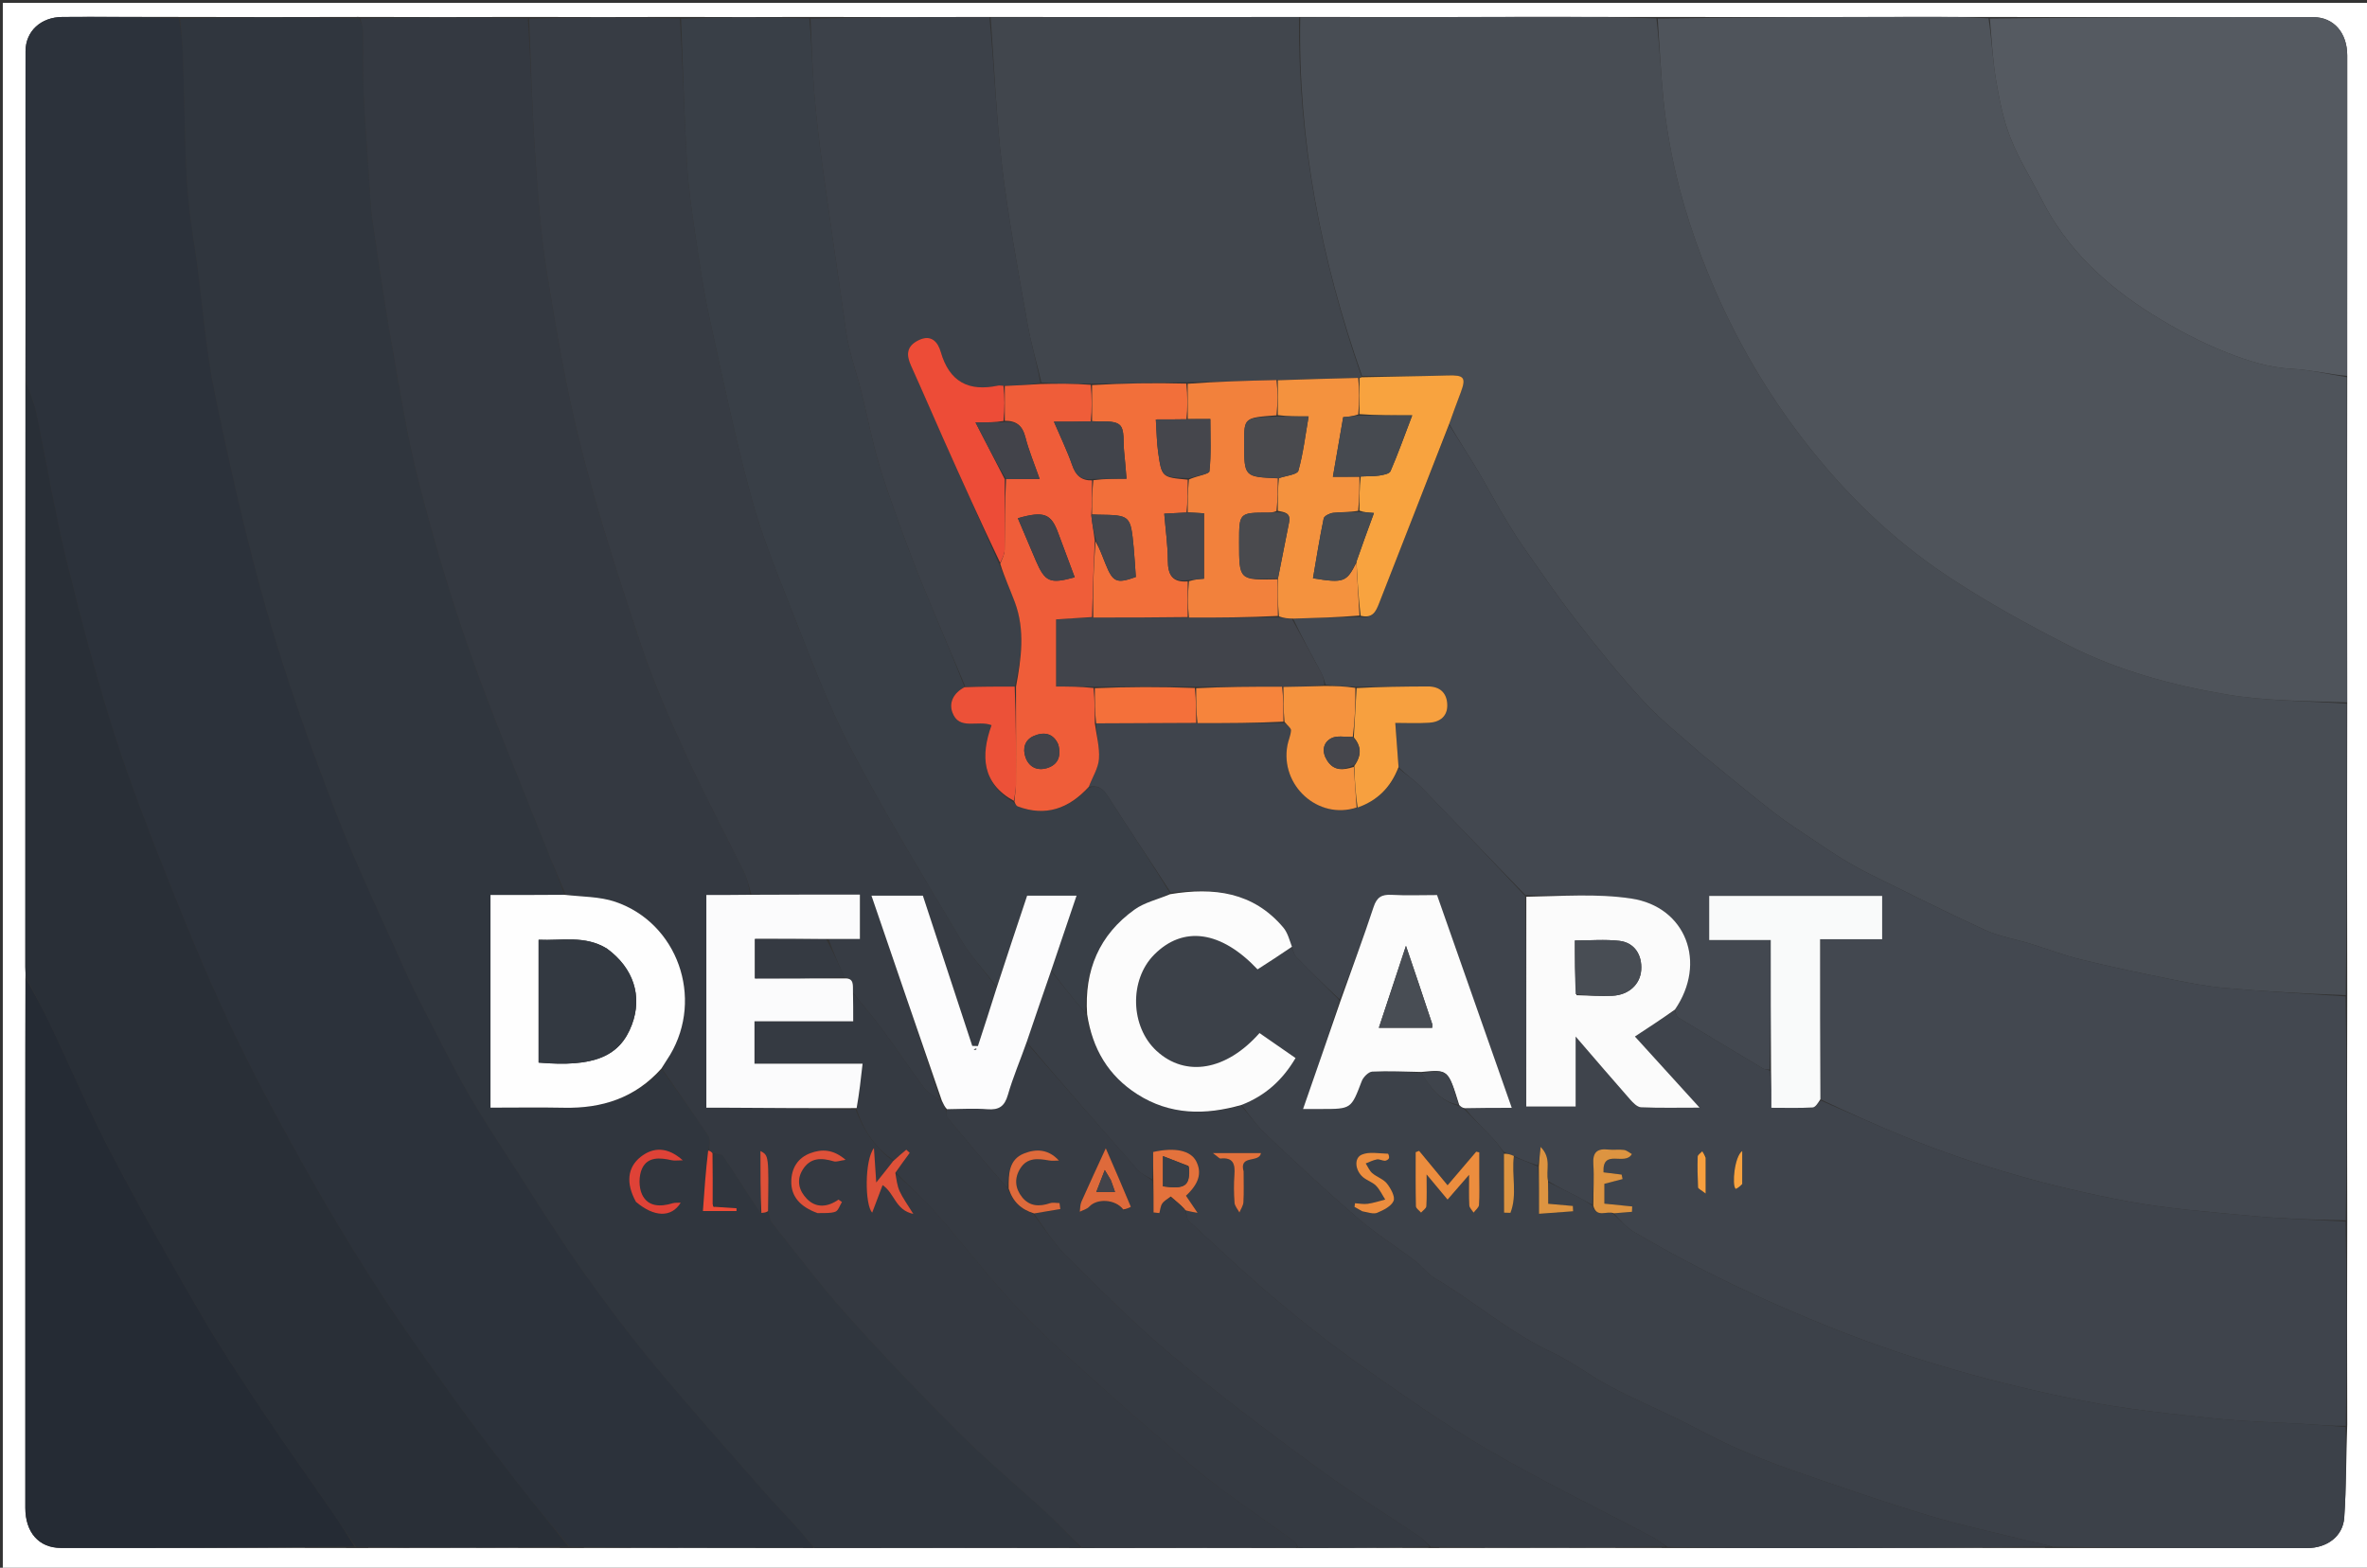 <svg version="1.1" id="Layer_1" xmlns="http://www.w3.org/2000/svg" xmlns:xlink="http://www.w3.org/1999/xlink" x="0px" y="0px"
	 width="100%" viewBox="0 0 841 557" enable-background="new 0 0 841 557" xml:space="preserve">
<rect x="0" y="0" width="841" height="557" fill="#333333" stroke="none"/>
<path fill="#FFFFFF" opacity="1" stroke="none" 
	d="
M842,173 
	C842,301.667 842,429.833 842,558 
	C561.667,558 281.333,558 1,558 
	C1,372.333 1,186.667 1,1 
	C281.333,1 561.667,1 842,1 
	C842,58.167 842,115.333 842,173 
M508.925,549.984 
	C536.616,549.933 564.307,549.883 592.924,549.984 
	C608.543,549.989 624.162,550.016 639.781,549.996 
	C669.52,549.956 699.258,549.889 729.924,549.984 
	C759.864,549.99 789.803,550.004 819.743,549.996 
	C826.796,549.994 832.464,545.825 832.92,539.154 
	C833.651,528.466 833.571,517.723 833.984,506.076 
	C833.934,482.052 833.883,458.028 833.984,433.077 
	C833.934,406.719 833.883,380.362 833.984,353.078 
	C833.934,318.721 833.883,284.365 833.986,249.081 
	C833.935,210.723 833.884,172.365 833.984,133.08 
	C833.986,95.287 834.005,57.495 833.977,19.702 
	C833.971,11.697 829.245,6.104 821.856,6.088 
	C783.568,6.006 745.28,6.121 706.065,6.031 
	C698.425,6.022 690.786,5.997 683.146,6.009 
	C651.761,6.055 620.377,6.113 588.065,6.03 
	C573.778,6.021 559.492,5.989 545.206,6.008 
	C517.468,6.046 489.73,6.112 461.065,6.029 
	C424.709,6.075 388.352,6.121 351.069,6.025 
	C330.045,6.072 309.021,6.12 287.07,6.022 
	C272.046,6.07 257.021,6.119 241.07,6.022 
	C223.379,6.07 205.688,6.118 187.07,6.022 
	C167.379,6.07 147.688,6.118 127.07,6.021 
	C106.045,6.07 85.021,6.118 63.069,6.021 
	C49.425,6.014 35.781,5.932 22.138,6.031 
	C14.588,6.085 9.085,11.032 9.073,18.211 
	C9.005,57.142 9.117,96.073 9.02,135.93 
	C9.012,205.128 9.004,274.325 9.004,343.523 
	C9.004,344.683 9.11,345.843 9.02,347.93 
	C9.014,363.747 9.004,379.564 9.002,395.381 
	C8.998,442.166 8.986,488.95 9.002,535.735 
	C9.005,544.339 13.738,549.928 21.617,549.943 
	C56.41,550.011 91.204,549.887 126.924,549.987 
	C151.948,549.936 176.973,549.884 202.924,549.986 
	C231.614,549.935 260.305,549.885 289.923,549.987 
	C321.28,549.936 352.638,549.885 384.923,549.986 
	C410.281,549.935 435.639,549.884 461.925,549.983 
	C477.283,549.933 492.641,549.883 508.925,549.984 
z"/>
<path fill="#484D54" opacity="1" stroke="none" 
	d="
M461.993,6.167 
	C489.73,6.112 517.468,6.046 545.206,6.008 
	C559.492,5.989 573.778,6.021 588.531,6.545 
	C589.656,16.468 590.082,25.898 591.024,35.277 
	C592.769,52.638 596.762,69.568 602.604,85.964 
	C611.564,111.113 624.023,134.428 640.329,155.682 
	C655.08,174.91 672.228,191.675 692.392,204.97 
	C706.032,213.965 720.443,221.918 735.022,229.33 
	C752.54,238.237 771.562,243.382 790.8,246.677 
	C804.92,249.096 819.473,248.989 833.833,250.008 
	C833.883,284.365 833.934,318.721 833.451,353.54 
	C818.819,353.034 804.705,352.243 790.63,351.018 
	C784.268,350.464 777.94,349.245 771.669,347.973 
	C760.876,345.785 750.092,343.513 739.398,340.894 
	C733.241,339.387 727.281,337.084 721.206,335.224 
	C715.933,333.609 710.346,332.72 705.383,330.449 
	C691.669,324.173 678.193,317.374 664.659,310.707 
	C661.307,309.056 658.036,307.217 654.836,305.284 
	C651.478,303.256 648.224,301.051 644.973,298.853 
	C640.05,295.523 634.993,292.357 630.306,288.718 
	C621.99,282.26 613.909,275.499 605.727,268.868 
	C605.599,268.764 605.428,268.711 605.306,268.602 
	C598.191,262.212 590.573,256.289 584.093,249.309 
	C575.572,240.13 567.709,230.303 560.006,220.409 
	C553.342,211.85 547.228,202.857 541.011,193.957 
	C538.288,190.06 535.826,185.971 533.405,181.875 
	C530.515,176.985 527.898,171.933 524.976,167.064 
	C521.717,161.632 518.249,156.325 514.907,150.59 
	C516.291,146.643 517.644,143.072 518.986,139.498 
	C521.013,134.099 520.216,133.211 514.415,133.387 
	C504.28,133.695 494.137,133.763 483.953,133.56 
	C469.312,92.106 461.168,49.91 461.993,6.167 
z"/>
<path fill="#2C323B" opacity="1" stroke="none" 
	d="
M288.996,549.834 
	C260.305,549.885 231.614,549.935 202.418,549.572 
	C195.975,541.839 189.903,534.625 184.132,527.178 
	C176.229,516.979 168.352,506.748 160.833,496.266 
	C151.47,483.215 142.133,470.121 133.432,456.628 
	C124.56,442.867 116.129,428.792 108.135,414.502 
	C99.241,398.605 90.556,382.549 82.709,366.119 
	C74.925,349.822 67.951,333.11 61.255,316.327 
	C53.955,298.028 46.674,279.664 40.685,260.913 
	C34.144,240.432 28.632,219.587 23.536,198.69 
	C19.349,181.52 16.511,164.024 12.883,146.713 
	C12.047,142.725 10.426,138.902 9.167,135.003 
	C9.117,96.073 9.005,57.142 9.073,18.211 
	C9.085,11.032 14.588,6.085 22.138,6.031 
	C35.781,5.932 49.425,6.014 63.536,6.512 
	C64.335,10.955 64.837,14.901 64.969,18.86 
	C65.388,31.474 65.591,44.094 66.039,56.707 
	C66.247,62.582 66.648,68.463 67.288,74.306 
	C67.989,80.699 69.112,87.045 69.971,93.423 
	C72.065,108.967 73.198,124.709 76.383,140.024 
	C81.757,165.86 87.518,191.687 94.8,217.034 
	C101.68,240.978 110.079,264.547 119.02,287.816 
	C126.647,307.666 135.959,326.87 144.603,346.325 
	C146.55,350.709 148.748,354.987 150.955,359.25 
	C155.953,368.905 160.742,378.684 166.152,388.104 
	C171.417,397.27 177.276,406.099 183.008,414.989 
	C190.778,427.042 198.349,439.243 206.611,450.953 
	C214.803,462.566 223.379,473.953 232.449,484.89 
	C245.13,500.18 258.393,514.988 271.477,529.941 
	C275.498,534.536 279.792,538.893 283.872,543.439 
	C285.693,545.469 287.294,547.696 288.996,549.834 
z"/>
<path fill="#30363E" opacity="1" stroke="none" 
	d="
M289.459,549.91 
	C287.294,547.696 285.693,545.469 283.872,543.439 
	C279.792,538.893 275.498,534.536 271.477,529.941 
	C258.393,514.988 245.13,500.18 232.449,484.89 
	C223.379,473.953 214.803,462.566 206.611,450.953 
	C198.349,439.243 190.778,427.042 183.008,414.989 
	C177.276,406.099 171.417,397.27 166.152,388.104 
	C160.742,378.684 155.953,368.905 150.955,359.25 
	C148.748,354.987 146.55,350.709 144.603,346.325 
	C135.959,326.87 126.647,307.666 119.02,287.816 
	C110.079,264.547 101.68,240.978 94.8,217.034 
	C87.518,191.687 81.757,165.86 76.383,140.024 
	C73.198,124.709 72.065,108.967 69.971,93.423 
	C69.112,87.045 67.989,80.699 67.288,74.306 
	C66.648,68.463 66.247,62.582 66.039,56.707 
	C65.591,44.094 65.388,31.474 64.969,18.86 
	C64.837,14.901 64.335,10.955 63.999,6.585 
	C85.021,6.118 106.045,6.07 127.596,6.494 
	C128.413,8.252 128.936,9.533 128.959,10.823 
	C129.092,18.336 128.896,25.859 129.215,33.362 
	C129.624,42.945 130.395,52.513 131.051,62.084 
	C131.424,67.529 131.581,73.011 132.354,78.401 
	C134.414,92.776 136.524,107.15 139.044,121.449 
	C141.964,138.019 144.543,154.714 148.722,170.981 
	C153.981,191.453 159.977,211.805 166.996,231.736 
	C175.163,254.928 184.756,277.62 193.786,300.506 
	C196.081,306.324 198.588,312.059 200.533,317.904 
	C191.479,317.976 182.887,317.976 174.271,317.976 
	C174.271,343.401 174.271,368.263 174.271,393.525 
	C183.164,393.525 191.791,393.384 200.412,393.557 
	C213.841,393.827 225.622,390.133 235.206,380.106 
	C240.937,388.004 246.453,395.695 251.674,403.582 
	C252.479,404.797 251.925,406.91 251.616,408.786 
	C250.736,416.076 250.24,423.188 249.748,430.246 
	C254.348,430.246 258.017,430.246 261.686,430.246 
	C261.684,429.919 261.683,429.592 261.681,429.266 
	C259.109,429.098 256.538,428.93 253.892,428.615 
	C253.689,428.282 253.522,428.143 253.237,427.585 
	C253.212,421.414 253.266,415.706 253.686,410.001 
	C255,410.201 256.426,410.071 256.823,410.649 
	C260.034,415.319 263.042,420.129 266.134,424.882 
	C267.456,426.913 268.83,428.909 270.52,430.922 
	C271.532,430.854 272.205,430.785 272.934,431.085 
	C273.449,432.517 273.701,433.747 274.4,434.618 
	C283.197,445.576 291.627,456.87 301.009,467.307 
	C313.981,481.74 327.411,495.791 341.165,509.482 
	C351.13,519.401 362.004,528.402 372.341,537.955 
	C376.41,541.715 380.122,545.863 383.996,549.834 
	C352.638,549.885 321.28,549.936 289.459,549.91 
M226.176,427.289 
	C232.418,432.491 238.584,432.661 241.858,427.289 
	C240.716,427.357 239.805,427.242 239.005,427.487 
	C234.666,428.814 230.227,428.79 228.145,424.408 
	C226.922,421.836 226.929,417.759 228.127,415.166 
	C230.103,410.892 234.521,411.263 238.63,412.206 
	C239.629,412.435 240.726,412.24 242.597,412.24 
	C237.351,407.52 232.196,407.359 227.572,411.059 
	C222.951,414.755 222.293,420.319 226.176,427.289 
z"/>
<path fill="#4F545B" opacity="1" stroke="none" 
	d="
M833.909,249.544 
	C819.473,248.989 804.92,249.096 790.8,246.677 
	C771.562,243.382 752.54,238.237 735.022,229.33 
	C720.443,221.918 706.032,213.965 692.392,204.97 
	C672.228,191.675 655.08,174.91 640.329,155.682 
	C624.023,134.428 611.564,111.113 602.604,85.964 
	C596.762,69.568 592.769,52.638 591.024,35.277 
	C590.082,25.898 589.656,16.468 588.995,6.613 
	C620.377,6.113 651.761,6.055 683.146,6.009 
	C690.786,5.997 698.425,6.022 706.531,6.523 
	C707.69,14.154 707.991,21.358 709.186,28.41 
	C710.367,35.374 711.754,42.458 714.324,48.988 
	C717.314,56.585 721.749,63.606 725.447,70.933 
	C734.297,88.466 748.154,101.303 764.458,111.526 
	C772.937,116.843 781.925,121.617 791.218,125.283 
	C798.531,128.169 806.202,130.622 814.382,131.036 
	C820.899,131.365 827.352,132.969 833.833,134.008 
	C833.884,172.365 833.935,210.723 833.909,249.544 
z"/>
<path fill="#343941" opacity="1" stroke="none" 
	d="
M384.46,549.91 
	C380.122,545.863 376.41,541.715 372.341,537.955 
	C362.004,528.402 351.13,519.401 341.165,509.482 
	C327.411,495.791 313.981,481.74 301.009,467.307 
	C291.627,456.87 283.197,445.576 274.4,434.618 
	C273.701,433.747 273.449,432.517 272.948,430.64 
	C273.153,410.481 273.153,410.481 270.181,408.937 
	C270.181,416.415 270.181,423.669 270.181,430.922 
	C268.83,428.909 267.456,426.913 266.134,424.882 
	C263.042,420.129 260.034,415.319 256.823,410.649 
	C256.426,410.071 255,410.201 253.52,409.722 
	C252.658,409.164 252.329,408.886 252,408.608 
	C251.925,406.91 252.479,404.797 251.674,403.582 
	C246.453,395.695 240.937,388.004 235.308,379.773 
	C236.104,377.78 237.178,376.302 238.106,374.738 
	C250.099,354.52 240.76,327.919 218.602,320.386 
	C213.082,318.509 206.883,318.629 200.997,317.831 
	C198.588,312.059 196.081,306.324 193.786,300.506 
	C184.756,277.62 175.163,254.928 166.996,231.736 
	C159.977,211.805 153.981,191.453 148.722,170.981 
	C144.543,154.714 141.964,138.019 139.044,121.449 
	C136.524,107.15 134.414,92.776 132.354,78.401 
	C131.581,73.011 131.424,67.529 131.051,62.084 
	C130.395,52.513 129.624,42.945 129.215,33.362 
	C128.896,25.859 129.092,18.336 128.959,10.823 
	C128.936,9.533 128.413,8.252 128.059,6.567 
	C147.688,6.118 167.379,6.07 187.534,6.552 
	C188.663,22.653 189.032,38.243 190.078,53.788 
	C191.039,68.072 191.995,82.425 194.269,96.535 
	C197.657,117.559 201.244,138.64 206.506,159.248 
	C212.511,182.762 220.009,205.928 227.708,228.961 
	C232.212,242.435 237.978,255.537 243.898,268.475 
	C250.298,282.463 257.593,296.04 264.361,309.863 
	C265.58,312.352 266.135,315.164 266.534,317.898 
	C261.089,317.97 256.106,317.97 250.968,317.97 
	C250.968,343.213 250.968,368.132 250.968,393.538 
	C252.985,393.538 254.775,393.528 256.566,393.54 
	C272.377,393.641 288.189,393.745 304.001,394.242 
	C306.914,401.72 310.966,407.926 317.365,412.493 
	C315.391,415.042 313.594,417.284 311.334,420.105 
	C311.038,415.694 310.811,412.302 310.515,407.882 
	C307.13,412.15 307.273,428.2 309.899,430.819 
	C311.101,427.64 312.31,424.444 313.593,421.049 
	C317.92,423.967 318.061,429.917 324.507,431.28 
	C322.45,427.937 320.793,425.713 319.657,423.249 
	C318.769,421.32 318.527,419.094 318.344,417.035 
	C323.412,421.761 328.42,426.201 332.795,431.196 
	C342.57,442.356 351.583,454.215 361.75,464.993 
	C370.946,474.741 381.141,483.568 391.118,492.553 
	C401.444,501.852 411.993,510.905 422.538,519.957 
	C426.671,523.505 430.953,526.901 435.352,530.112 
	C443.491,536.054 451.78,541.789 459.954,547.683 
	C460.523,548.093 460.66,549.102 460.998,549.833 
	C435.639,549.884 410.281,549.935 384.46,549.91 
M290.911,431.027 
	C292.897,430.899 295.028,431.16 296.814,430.496 
	C297.873,430.103 298.389,428.249 299.149,427.052 
	C298.742,426.764 298.335,426.475 297.928,426.186 
	C294.024,428.91 289.932,429.291 286.637,425.865 
	C284.034,423.16 282.844,419.562 285.064,415.793 
	C287.792,411.159 291.832,411.288 296.301,412.615 
	C297.16,412.87 298.238,412.39 300.455,412.072 
	C295.927,408.163 291.859,408.256 287.99,409.669 
	C283.54,411.294 281.199,414.933 281.14,419.743 
	C281.075,424.975 284.124,428.696 290.911,431.027 
z"/>
<path fill="#434850" opacity="1" stroke="none" 
	d="
M514.872,150.964 
	C518.249,156.325 521.717,161.632 524.976,167.064 
	C527.898,171.933 530.515,176.985 533.405,181.875 
	C535.826,185.971 538.288,190.06 541.011,193.957 
	C547.228,202.857 553.342,211.85 560.006,220.409 
	C567.709,230.303 575.572,240.13 584.093,249.309 
	C590.573,256.289 598.191,262.212 605.306,268.602 
	C605.428,268.711 605.599,268.764 605.727,268.868 
	C613.909,275.499 621.99,282.26 630.306,288.718 
	C634.993,292.357 640.05,295.523 644.973,298.853 
	C648.224,301.051 651.478,303.256 654.836,305.284 
	C658.036,307.217 661.307,309.056 664.659,310.707 
	C678.193,317.374 691.669,324.173 705.383,330.449 
	C710.346,332.72 715.933,333.609 721.206,335.224 
	C727.281,337.084 733.241,339.387 739.398,340.894 
	C750.092,343.513 760.876,345.785 771.669,347.973 
	C777.94,349.245 784.268,350.464 790.63,351.018 
	C804.705,352.243 818.819,353.034 833.375,354.003 
	C833.883,380.362 833.934,406.719 833.451,433.539 
	C821.854,433.344 810.761,432.996 799.733,431.952 
	C784.949,430.553 770.054,429.475 755.497,426.723 
	C728.65,421.648 702.35,414.279 676.982,403.951 
	C666.877,399.837 656.932,395.327 646.798,390.541 
	C646.681,371.489 646.681,352.894 646.681,333.693 
	C654.421,333.693 661.635,333.693 668.736,333.693 
	C668.736,328.147 668.736,323.217 668.736,318.299 
	C648.063,318.299 627.675,318.299 607.278,318.299 
	C607.278,323.545 607.278,328.466 607.278,333.976 
	C614.755,333.976 621.989,333.976 629.143,333.976 
	C629.143,349.712 629.143,364.854 628.757,379.992 
	C627.722,379.879 626.967,379.946 626.439,379.631 
	C616.374,373.64 606.32,367.629 596.326,361.519 
	C595.635,361.097 595.434,359.872 595.108,358.688 
	C606.559,342.075 599.11,322.164 579.555,319.221 
	C567.367,317.387 554.752,318.401 542.001,318 
	C529.549,305.204 517.474,292.498 505.257,279.93 
	C502.75,277.351 499.708,275.293 496.907,272.54 
	C496.53,267.194 496.158,262.302 495.743,256.841 
	C499.527,256.841 503.658,257.04 507.762,256.784 
	C511.728,256.538 514.445,254.382 514.217,250.138 
	C513.999,246.072 511.517,243.863 507.341,243.881 
	C498.895,243.916 490.449,243.99 481.549,243.975 
	C477.729,243.806 474.362,243.711 470.995,243.253 
	C470.463,241.557 470.052,240.159 469.377,238.902 
	C465.958,232.532 462.469,226.199 459.47,219.785 
	C467.633,219.534 475.333,219.351 483.436,219.227 
	C487.721,219.844 488.87,217.232 490.027,214.263 
	C498.259,193.144 506.58,172.06 514.872,150.964 
z"/>
<path fill="#3F444C" opacity="1" stroke="none" 
	d="
M595.005,359.02 
	C595.434,359.872 595.635,361.097 596.326,361.519 
	C606.32,367.629 616.374,373.64 626.439,379.631 
	C626.967,379.946 627.722,379.879 628.872,380.443 
	C629.374,384.989 629.374,389.081 629.374,393.574 
	C634.776,393.574 639.414,393.723 644.028,393.456 
	C645.034,393.398 645.955,391.856 646.914,390.997 
	C656.932,395.327 666.877,399.837 676.982,403.951 
	C702.35,414.279 728.65,421.648 755.497,426.723 
	C770.054,429.475 784.949,430.553 799.733,431.952 
	C810.761,432.996 821.854,433.344 833.375,434.003 
	C833.883,458.028 833.934,482.052 833.462,506.538 
	C828.822,506.668 824.708,506.269 820.585,506.016 
	C809.188,505.316 797.742,505.111 786.4,503.907 
	C770.818,502.252 755.157,500.649 739.809,497.612 
	C709.92,491.698 680.633,483.548 652.194,472.308 
	C627.434,462.523 603.497,451.192 580.591,437.679 
	C577.756,436.007 575.514,433.332 573.427,431.055 
	C575.854,430.838 577.849,430.686 579.845,430.534 
	C579.872,429.899 579.9,429.263 579.927,428.628 
	C576.632,428.297 573.337,427.965 570.035,427.633 
	C570.035,424.994 570.035,422.63 570.035,420.583 
	C572.564,419.927 574.539,419.414 576.514,418.902 
	C576.398,418.371 576.282,417.841 576.166,417.31 
	C574.114,417.055 572.062,416.8 569.732,416.511 
	C569.275,407.835 577.355,414.394 579.811,410.01 
	C578.904,409.515 577.996,408.684 576.992,408.544 
	C575.203,408.294 573.336,408.631 571.536,408.422 
	C567.549,407.959 565.82,409.273 566.117,413.593 
	C566.445,418.371 566.095,423.195 565.683,427.966 
	C563.806,427.049 562.323,426.094 560.76,425.296 
	C557.221,423.49 553.643,421.762 550.013,419.55 
	C549.158,415.676 551.422,411.572 547.393,407.477 
	C547.065,410.517 546.876,412.261 546.32,414.003 
	C543.289,413 540.625,411.999 537.885,410.701 
	C536.643,410.104 535.477,409.804 534.218,409.131 
	C532.77,407.185 531.487,405.544 530.051,404.05 
	C526.742,400.61 523.358,397.242 520.459,393.718 
	C526.145,393.592 531.378,393.592 537.132,393.592 
	C528.105,367.884 519.376,343.027 510.584,317.991 
	C505.037,317.991 499.71,318.201 494.409,317.917 
	C490.9,317.728 489.184,318.743 488.02,322.284 
	C484.394,333.311 480.303,344.185 476.021,355.07 
	C470.638,350.048 465.583,345.117 460.652,340.065 
	C459.793,339.185 459.455,337.796 459.038,336.375 
	C458.141,333.895 457.491,331.338 455.96,329.524 
	C445.302,316.903 431.276,315.118 416.01,317.16 
	C408.461,305.428 400.818,294.159 393.506,282.679 
	C391.673,279.801 389.776,278.91 386.847,279.558 
	C388.203,276.011 390.247,272.864 390.47,269.593 
	C390.753,265.445 389.557,261.196 389.468,256.99 
	C401.627,256.936 413.317,256.885 425.472,256.895 
	C435.959,256.917 445.982,256.879 456.391,256.907 
	C457.457,257.807 458.731,258.667 458.694,259.468 
	C458.613,261.25 457.758,262.979 457.425,264.769 
	C454.754,279.119 468.387,291.375 482.361,286.899 
	C489.518,284.376 494.167,279.656 496.913,272.995 
	C499.708,275.293 502.75,277.351 505.257,279.93 
	C517.474,292.498 529.549,305.204 541.979,318.459 
	C542.285,343.775 542.285,368.495 542.285,393.118 
	C548.461,393.118 553.836,393.118 559.828,393.118 
	C559.828,384.893 559.828,377.092 559.828,368.26 
	C566.817,376.358 572.964,383.554 579.22,390.653 
	C580.254,391.827 581.736,393.337 583.067,393.394 
	C589.631,393.677 596.214,393.523 603.865,393.523 
	C595.461,384.281 587.88,375.943 580.888,368.254 
	C585.711,365.099 590.358,362.059 595.005,359.02 
M619.016,420.196 
	C619.016,416.436 619.016,412.676 619.016,408.917 
	C616.255,410.888 615.331,421.043 616.652,422.341 
	C616.846,422.531 618.19,421.552 619.016,420.196 
M606,410.87 
	C605.606,410.256 605.212,409.643 604.818,409.029 
	C604.25,409.658 603.214,410.272 603.193,410.918 
	C603.078,414.561 603.148,418.215 603.327,421.856 
	C603.35,422.323 604.373,422.741 606.016,424.034 
	C606.016,419.218 606.016,415.506 606,410.87 
z"/>
<path fill="#3C4149" opacity="1" stroke="none" 
	d="
M572.997,431.121 
	C575.514,433.332 577.756,436.007 580.591,437.679 
	C603.497,451.192 627.434,462.523 652.194,472.308 
	C680.633,483.548 709.92,491.698 739.809,497.612 
	C755.157,500.649 770.818,502.252 786.4,503.907 
	C797.742,505.111 809.188,505.316 820.585,506.016 
	C824.708,506.269 828.822,506.668 833.387,507.002 
	C833.571,517.723 833.651,528.466 832.92,539.154 
	C832.464,545.825 826.796,549.994 819.743,549.996 
	C789.803,550.004 759.864,549.99 729.362,549.537 
	C726.294,548.593 723.763,548.197 721.286,547.582 
	C709.126,544.563 696.843,541.943 684.865,538.318 
	C668.781,533.451 652.892,527.919 637.008,522.416 
	C629.704,519.886 622.512,516.97 615.452,513.818 
	C609.008,510.94 602.847,507.435 596.498,504.336 
	C588.401,500.384 580.101,496.823 572.146,492.606 
	C565.001,488.818 558.489,483.765 551.194,480.343 
	C536.283,473.348 523.913,462.484 509.884,454.178 
	C507.226,452.605 505.293,449.857 502.791,447.959 
	C496.077,442.865 488.889,438.34 482.521,432.856 
	C471.486,423.353 460.836,413.392 450.22,403.416 
	C446.811,400.213 444.016,396.356 441.172,392.542 
	C449.664,389.227 455.723,383.682 460.313,375.902 
	C455.851,372.808 451.665,369.906 447.504,367.02 
	C435.703,380.391 421.231,382.832 410.934,373.357 
	C401.575,364.745 401.169,348.135 410.098,339.155 
	C420.411,328.784 433.853,330.656 446.81,344.403 
	C450.809,341.831 454.843,339.237 458.877,336.643 
	C459.455,337.796 459.793,339.185 460.652,340.065 
	C465.583,345.117 470.638,350.048 475.948,355.45 
	C471.897,368.375 467.549,380.871 462.979,394.007 
	C465.592,394.007 467.545,394.006 469.498,394.007 
	C480.155,394.009 480.063,393.975 483.839,384.093 
	C484.39,382.65 486.249,380.786 487.58,380.721 
	C493.372,380.438 499.193,380.749 505.032,381.212 
	C508.365,386.633 511.953,391.355 518.507,392.967 
	C519.167,393.304 519.586,393.574 520.005,393.844 
	C523.358,397.242 526.742,400.61 530.051,404.05 
	C531.487,405.544 532.77,407.185 534.26,409.551 
	C534.398,417.175 534.398,424.006 534.398,430.836 
	C535.154,430.858 535.911,430.88 536.668,430.901 
	C539.172,424.511 537.028,417.573 537.961,410.998 
	C540.625,411.999 543.289,413 546.389,414.467 
	C546.826,420.18 546.826,425.428 546.826,431.231 
	C551.512,430.886 555.223,430.612 558.934,430.338 
	C558.902,429.71 558.869,429.081 558.837,428.452 
	C555.992,428.2 553.148,427.948 550.08,427.677 
	C550.08,424.934 550.08,422.468 550.08,420.002 
	C553.643,421.762 557.221,423.49 560.76,425.296 
	C562.323,426.094 563.806,427.049 565.752,428.352 
	C567.307,432.876 570.828,430.038 572.997,431.121 
M525.594,416.668 
	C525.594,414.252 525.594,411.835 525.594,409.419 
	C525.232,409.332 524.87,409.245 524.508,409.158 
	C521.171,413.072 517.834,416.985 514.325,421.101 
	C510.791,416.827 507.502,412.849 504.213,408.872 
	C503.806,409.029 503.398,409.186 502.991,409.343 
	C502.991,415.746 502.927,422.151 503.075,428.55 
	C503.093,429.32 504.265,430.063 504.901,430.818 
	C505.559,430.065 506.733,429.346 506.786,428.554 
	C507.001,425.286 506.876,421.996 506.876,417.258 
	C509.837,420.808 511.939,423.328 514.326,426.19 
	C516.71,423.445 518.966,420.846 521.974,417.381 
	C521.974,421.936 521.86,425.095 522.047,428.237 
	C522.1,429.125 523.032,429.961 523.56,430.822 
	C524.235,429.916 525.427,429.046 525.491,428.1 
	C525.727,424.618 525.589,421.11 525.594,416.668 
M484.417,430.561 
	C486.066,430.711 487.959,431.444 489.312,430.881 
	C491.54,429.954 494.346,428.574 495.148,426.651 
	C495.778,425.141 494.142,422.215 492.789,420.485 
	C491.536,418.883 489.191,418.185 487.578,416.797 
	C486.563,415.925 486.01,414.515 485.249,413.346 
	C486.569,412.847 487.855,412.16 489.221,411.918 
	C490.106,411.761 491.106,412.39 492.057,412.401 
	C492.558,412.406 493.312,411.945 493.501,411.502 
	C493.688,411.065 493.313,409.886 493.174,409.885 
	C490.03,409.846 486.512,409.063 483.839,410.216 
	C480.957,411.46 481.485,415.926 484.334,418.274 
	C485.732,419.425 487.656,419.992 488.901,421.258 
	C490.257,422.638 491.101,424.52 492.168,426.183 
	C490.101,426.702 488.058,427.387 485.959,427.684 
	C484.491,427.891 482.949,427.569 481.439,427.483 
	C481.377,427.916 481.314,428.348 481.251,428.781 
	C482.076,429.245 482.901,429.709 484.417,430.561 
z"/>
<path fill="#292F37" opacity="1" stroke="none" 
	d="
M9.094,135.467 
	C10.426,138.902 12.047,142.725 12.883,146.713 
	C16.511,164.024 19.349,181.52 23.536,198.69 
	C28.632,219.587 34.144,240.432 40.685,260.913 
	C46.674,279.664 53.955,298.028 61.255,316.327 
	C67.951,333.11 74.925,349.822 82.709,366.119 
	C90.556,382.549 99.241,398.605 108.135,414.502 
	C116.129,428.792 124.56,442.867 133.432,456.628 
	C142.133,470.121 151.47,483.215 160.833,496.266 
	C168.352,506.748 176.229,516.979 184.132,527.178 
	C189.903,534.625 195.975,541.839 201.955,549.495 
	C176.973,549.884 151.948,549.936 126.455,549.547 
	C123.365,545.155 120.803,541.161 118.112,537.257 
	C109.766,525.149 101.202,513.187 93.045,500.953 
	C85.524,489.673 78.031,478.342 71.221,466.629 
	C60.298,447.84 49.552,428.926 39.486,409.67 
	C31.678,394.733 25.079,379.167 17.829,363.935 
	C15.106,358.213 12.064,352.642 9.167,347.003 
	C9.11,345.843 9.004,344.683 9.004,343.523 
	C9.004,274.325 9.012,205.128 9.094,135.467 
z"/>
<path fill="#373C44" opacity="1" stroke="none" 
	d="
M266.997,317.827 
	C266.135,315.164 265.58,312.352 264.361,309.863 
	C257.593,296.04 250.298,282.463 243.898,268.475 
	C237.978,255.537 232.212,242.435 227.708,228.961 
	C220.009,205.928 212.511,182.762 206.506,159.248 
	C201.244,138.64 197.657,117.559 194.269,96.535 
	C191.995,82.425 191.039,68.072 190.078,53.788 
	C189.032,38.243 188.663,22.653 187.998,6.625 
	C205.688,6.118 223.379,6.07 241.534,6.552 
	C242.669,24.154 243.129,41.238 244.099,58.293 
	C244.577,66.687 245.813,75.055 247.041,83.385 
	C248.486,93.187 249.915,103.018 252.024,112.69 
	C256.636,133.846 261.11,155.062 266.74,175.957 
	C270.35,189.351 275.567,202.358 280.701,215.285 
	C287.425,232.217 293.709,249.456 302.114,265.555 
	C314.226,288.755 327.908,311.147 341.294,333.662 
	C344.881,339.695 349.828,344.921 354.121,350.917 
	C351.879,358.091 349.667,364.866 347.455,371.641 
	C346.786,371.623 346.117,371.604 345.448,371.586 
	C339.587,353.762 333.726,335.939 327.9,318.223 
	C321.587,318.223 315.555,318.223 309.635,318.223 
	C317.954,342.547 326.213,366.696 334.098,390.869 
	C331.955,389.502 329.785,388.41 328.487,386.669 
	C323.171,379.536 318.223,372.13 312.935,364.976 
	C309.874,360.835 306.422,356.983 303.067,352.583 
	C302.984,349.996 303.585,347.431 300,347.238 
	C297.998,342.53 295.999,338.189 294.446,333.72 
	C298.472,333.594 302.052,333.594 305.523,333.594 
	C305.523,327.947 305.523,323.069 305.523,317.827 
	C292.448,317.827 279.722,317.827 266.997,317.827 
z"/>
<path fill="#393F47" opacity="1" stroke="none" 
	d="
M354.15,350.517 
	C349.828,344.921 344.881,339.695 341.294,333.662 
	C327.908,311.147 314.226,288.755 302.114,265.555 
	C293.709,249.456 287.425,232.217 280.701,215.285 
	C275.567,202.358 270.35,189.351 266.74,175.957 
	C261.11,155.062 256.636,133.846 252.024,112.69 
	C249.915,103.018 248.486,93.187 247.041,83.385 
	C245.813,75.055 244.577,66.687 244.099,58.293 
	C243.129,41.238 242.669,24.154 241.998,6.625 
	C257.021,6.119 272.046,6.07 287.535,6.552 
	C288.395,15.414 288.585,23.762 289.244,32.073 
	C289.915,40.534 290.867,48.983 292.014,57.394 
	C294.487,75.519 297.156,93.618 299.765,111.725 
	C300.306,115.483 300.698,119.284 301.576,122.966 
	C302.865,128.378 304.648,133.67 306.007,139.068 
	C308.223,147.867 309.85,156.836 312.49,165.501 
	C315.683,175.975 319.549,186.252 323.36,196.527 
	C326.047,203.773 329.077,210.895 332.045,218.034 
	C335.646,226.695 339.343,235.316 342.708,244.145 
	C338.792,246.171 337.148,249.581 338.348,253.008 
	C340.681,259.674 347.295,255.718 352.298,257.638 
	C348.397,268.472 348.889,278.307 360.271,285.187 
	C360.844,285.827 361.147,286.326 361.576,286.487 
	C371.501,290.218 379.713,287.334 386.726,279.902 
	C389.776,278.91 391.673,279.801 393.506,282.679 
	C400.818,294.159 408.461,305.428 415.697,317.308 
	C411.281,319.568 406.655,320.605 403.108,323.148 
	C390.602,332.115 385.204,344.687 385.724,359.968 
	C381.402,354.964 377.432,349.991 373.536,344.684 
	C376.53,335.766 379.451,327.181 382.506,318.203 
	C376.045,318.203 370.28,318.203 364.946,318.203 
	C361.306,329.098 357.728,339.807 354.15,350.517 
z"/>
<path fill="#41464D" opacity="1" stroke="none" 
	d="
M461.529,6.098 
	C461.168,49.91 469.312,92.106 483.708,133.662 
	C483.345,134.206 483.184,134.278 482.56,134.261 
	C472.733,134.478 463.368,134.784 453.539,135.025 
	C442.705,135.262 432.336,135.566 421.503,135.814 
	C410.029,135.968 399.018,136.176 387.548,136.294 
	C381.4,136.24 375.71,136.277 370.015,135.883 
	C368.352,128.711 366.312,122.038 365.113,115.218 
	C361.857,96.698 358.342,78.19 356.094,59.537 
	C353.961,41.839 353.303,23.964 351.996,6.167 
	C388.352,6.121 424.709,6.075 461.529,6.098 
z"/>
<path fill="#555A61" opacity="1" stroke="none" 
	d="
M833.909,133.544 
	C827.352,132.969 820.899,131.365 814.382,131.036 
	C806.202,130.622 798.531,128.169 791.218,125.283 
	C781.925,121.617 772.937,116.843 764.458,111.526 
	C748.154,101.303 734.297,88.466 725.447,70.933 
	C721.749,63.606 717.314,56.585 714.324,48.988 
	C711.754,42.458 710.367,35.374 709.186,28.41 
	C707.991,21.358 707.69,14.154 706.995,6.591 
	C745.28,6.121 783.568,6.006 821.856,6.088 
	C829.245,6.104 833.971,11.697 833.977,19.702 
	C834.005,57.495 833.986,95.287 833.909,133.544 
z"/>
<path fill="#393E46" opacity="1" stroke="none" 
	d="
M373.462,345.017 
	C377.432,349.991 381.402,354.964 385.906,360.318 
	C388.148,372.696 393.84,382.234 404.124,388.783 
	C415.699,396.154 428.141,396.281 440.94,392.799 
	C444.016,396.356 446.811,400.213 450.22,403.416 
	C460.836,413.392 471.486,423.353 482.521,432.856 
	C488.889,438.34 496.077,442.865 502.791,447.959 
	C505.293,449.857 507.226,452.605 509.884,454.178 
	C523.913,462.484 536.283,473.348 551.194,480.343 
	C558.489,483.765 565.001,488.818 572.146,492.606 
	C580.101,496.823 588.401,500.384 596.498,504.336 
	C602.847,507.435 609.008,510.94 615.452,513.818 
	C622.512,516.97 629.704,519.886 637.008,522.416 
	C652.892,527.919 668.781,533.451 684.865,538.318 
	C696.843,541.943 709.126,544.563 721.286,547.582 
	C723.763,548.197 726.294,548.593 728.899,549.462 
	C699.258,549.889 669.52,549.956 639.781,549.996 
	C624.162,550.016 608.543,549.989 592.398,549.575 
	C590.232,548.103 588.663,546.906 586.942,545.998 
	C567.601,535.784 547.885,526.22 528.988,515.246 
	C513.537,506.273 498.85,495.923 484.212,485.632 
	C473.518,478.114 463.189,470.013 453.18,461.599 
	C442.646,452.742 432.648,443.242 422.534,433.896 
	C421.612,433.044 421.552,431.259 421.395,430.058 
	C422.666,430.388 423.634,430.567 425.504,430.911 
	C423.735,428.3 422.55,426.55 421.382,424.825 
	C425.993,420.537 427.109,416.696 425.03,412.598 
	C423.101,408.797 417.587,407.506 409.72,409.275 
	C409.72,412.431 409.72,415.717 409.372,418.997 
	C407.428,417.905 405.521,417.096 404.285,415.695 
	C391.054,400.698 377.929,385.608 364.797,370.181 
	C367.7,361.551 370.581,353.284 373.462,345.017 
M441.868,415.701 
	C440.141,410.075 447.421,413.321 448.032,409.664 
	C442.597,409.664 437.463,409.664 430.93,409.664 
	C432.704,410.954 433.227,411.654 433.669,411.606 
	C438.2,411.115 438.875,413.622 438.593,417.358 
	C438.344,420.66 438.388,424.008 438.631,427.311 
	C438.718,428.502 439.76,429.622 440.366,430.775 
	C440.865,429.554 441.724,428.353 441.796,427.108 
	C441.994,423.632 441.866,420.138 441.868,415.701 
z"/>
<path fill="#3C4149" opacity="1" stroke="none" 
	d="
M351.532,6.096 
	C353.303,23.964 353.961,41.839 356.094,59.537 
	C358.342,78.19 361.857,96.698 365.113,115.218 
	C366.312,122.038 368.352,128.711 369.628,136.006 
	C365.165,136.747 361.084,136.933 356.537,137.06 
	C355.573,136.995 355.055,136.897 354.578,136.998 
	C344.128,139.207 337.3,135.64 334.242,124.994 
	C333.265,121.593 330.934,118.629 326.351,120.879 
	C322.049,122.991 321.93,126.061 323.712,129.984 
	C327.626,138.605 331.34,147.317 335.199,155.963 
	C341.758,170.658 348.364,185.331 354.99,200.382 
	C356.892,205.152 358.922,209.491 360.584,213.966 
	C364.27,223.889 362.855,233.941 360.525,243.93 
	C354.372,243.91 348.685,243.932 342.999,243.954 
	C339.343,235.316 335.646,226.695 332.045,218.034 
	C329.077,210.895 326.047,203.773 323.36,196.527 
	C319.549,186.252 315.683,175.975 312.49,165.501 
	C309.85,156.836 308.223,147.867 306.007,139.068 
	C304.648,133.67 302.865,128.378 301.576,122.966 
	C300.698,119.284 300.306,115.483 299.765,111.725 
	C297.156,93.618 294.487,75.519 292.014,57.394 
	C290.867,48.983 289.915,40.534 289.244,32.073 
	C288.585,23.762 288.395,15.414 287.998,6.624 
	C309.021,6.12 330.045,6.072 351.532,6.096 
z"/>
<path fill="#252B34" opacity="1" stroke="none" 
	d="
M9.093,347.466 
	C12.064,352.642 15.106,358.213 17.829,363.935 
	C25.079,379.167 31.678,394.733 39.486,409.67 
	C49.552,428.926 60.298,447.84 71.221,466.629 
	C78.031,478.342 85.524,489.673 93.045,500.953 
	C101.202,513.187 109.766,525.149 118.112,537.257 
	C120.803,541.161 123.365,545.155 125.992,549.47 
	C91.204,549.887 56.41,550.011 21.617,549.943 
	C13.738,549.928 9.005,544.339 9.002,535.735 
	C8.986,488.95 8.998,442.166 9.002,395.381 
	C9.004,379.564 9.014,363.747 9.093,347.466 
z"/>
<path fill="#373C44" opacity="1" stroke="none" 
	d="
M364.774,370.544 
	C377.929,385.608 391.054,400.698 404.285,415.695 
	C405.521,417.096 407.428,417.905 409.441,419.454 
	C409.859,423.533 409.859,427.148 409.859,430.763 
	C410.547,430.835 411.236,430.907 411.925,430.979 
	C412.253,429.818 412.322,428.473 412.98,427.546 
	C413.703,426.528 414.969,425.896 416.004,425.463 
	C417.704,427.199 419.398,428.568 421.079,429.939 
	C421.066,429.941 421.092,429.907 421.092,429.907 
	C421.552,431.259 421.612,433.044 422.534,433.896 
	C432.648,443.242 442.646,452.742 453.18,461.599 
	C463.189,470.013 473.518,478.114 484.212,485.632 
	C498.85,495.923 513.537,506.273 528.988,515.246 
	C547.885,526.22 567.601,535.784 586.942,545.998 
	C588.663,546.906 590.232,548.103 591.934,549.5 
	C564.307,549.883 536.616,549.933 508.416,549.57 
	C506.72,548.064 505.651,546.796 504.328,545.905 
	C492.101,537.674 479.508,529.947 467.649,521.22 
	C450.194,508.375 432.834,495.33 416.227,481.423 
	C403.128,470.454 391.047,458.238 378.887,446.199 
	C374.378,441.735 370.93,436.199 367.427,431.109 
	C370.818,430.562 373.779,430.056 376.74,429.551 
	C376.643,428.84 376.546,428.128 376.449,427.416 
	C375.319,427.416 374.09,427.126 373.076,427.468 
	C369.277,428.752 365.773,428.613 363.144,425.316 
	C360.634,422.169 360.341,418.567 362.522,415.109 
	C365.003,411.176 368.835,411.588 372.72,412.291 
	C373.856,412.497 375.061,412.323 376.235,412.323 
	C372.448,408.154 368.037,408.133 363.85,409.796 
	C358.424,411.952 358.324,417.093 357.846,421.963 
	C350.495,413.627 343.481,405.335 336.566,396.963 
	C336.025,396.308 336.171,395.085 336.463,394.073 
	C341.552,394.014 346.197,393.73 350.791,394.089 
	C354.911,394.411 356.923,393.113 358.109,388.98 
	C359.907,382.713 362.512,376.678 364.774,370.544 
M399.287,430.048 
	C400.157,429.599 401.818,428.824 401.786,428.747 
	C399.066,422.154 396.214,415.615 392.889,407.959 
	C389.551,415.234 386.818,421.075 384.215,426.973 
	C383.75,428.027 383.824,429.318 383.65,430.5 
	C384.785,429.92 386.196,429.594 387.004,428.713 
	C389.747,425.724 396.206,425.98 399.287,430.048 
z"/>
<path fill="#353A42" opacity="1" stroke="none" 
	d="
M335.997,394.127 
	C336.171,395.085 336.025,396.308 336.566,396.963 
	C343.481,405.335 350.495,413.627 358.022,422.253 
	C359.86,426.915 362.755,429.695 366.998,431.151 
	C370.93,436.199 374.378,441.735 378.887,446.199 
	C391.047,458.238 403.128,470.454 416.227,481.423 
	C432.834,495.33 450.194,508.375 467.649,521.22 
	C479.508,529.947 492.101,537.674 504.328,545.905 
	C505.651,546.796 506.72,548.064 507.953,549.495 
	C492.641,549.883 477.283,549.933 461.461,549.908 
	C460.66,549.102 460.523,548.093 459.954,547.683 
	C451.78,541.789 443.491,536.054 435.352,530.112 
	C430.953,526.901 426.671,523.505 422.538,519.957 
	C411.993,510.905 401.444,501.852 391.118,492.553 
	C381.141,483.568 370.946,474.741 361.75,464.993 
	C351.583,454.215 342.57,442.356 332.795,431.196 
	C328.42,426.201 323.412,421.761 318.467,416.718 
	C319.905,414.107 321.568,411.848 323.23,409.588 
	C322.822,409.212 322.414,408.836 322.007,408.461 
	C320.518,409.703 319.03,410.945 317.542,412.186 
	C310.966,407.926 306.914,401.72 304.368,394.078 
	C305.298,388.489 305.862,383.455 306.482,377.92 
	C293.001,377.92 280.591,377.92 268.067,377.92 
	C268.067,372.754 268.067,368.017 268.067,362.847 
	C273.927,362.847 279.548,362.847 285.169,362.847 
	C290.953,362.847 296.738,362.847 303.146,362.847 
	C303.146,359.236 303.146,356.119 303.146,353.001 
	C306.422,356.983 309.874,360.835 312.935,364.976 
	C318.223,372.13 323.171,379.536 328.487,386.669 
	C329.785,388.41 331.955,389.502 334.287,391.122 
	C335.232,392.276 335.615,393.202 335.997,394.127 
z"/>
<path fill="#F8A33F" opacity="1" stroke="none" 
	d="
M483.022,134.351 
	C483.184,134.278 483.345,134.206 483.752,134.033 
	C494.137,133.763 504.28,133.695 514.415,133.387 
	C520.216,133.211 521.013,134.099 518.986,139.498 
	C517.644,143.072 516.291,146.643 514.907,150.59 
	C506.58,172.06 498.259,193.144 490.027,214.263 
	C488.87,217.232 487.721,219.844 483.426,218.746 
	C482.655,212.092 482.299,205.98 481.961,199.499 
	C483.997,193.629 486.015,188.126 488.167,182.257 
	C485.949,182.087 484.479,181.974 483.006,181.411 
	C483.006,177.105 483.009,173.249 483.46,169.296 
	C485.902,169.148 487.923,169.278 489.881,168.985 
	C491.357,168.764 493.624,168.378 494.04,167.417 
	C496.719,161.229 498.985,154.862 501.762,147.569 
	C494.862,147.569 488.936,147.569 483.008,147.133 
	C483.012,142.581 483.017,138.466 483.022,134.351 
z"/>
<path fill="#FEFEFE" opacity="1" stroke="none" 
	d="
M200.533,317.904 
	C206.883,318.629 213.082,318.509 218.602,320.386 
	C240.76,327.919 250.099,354.52 238.106,374.738 
	C237.178,376.302 236.104,377.78 234.996,379.631 
	C225.622,390.133 213.841,393.827 200.412,393.557 
	C191.791,393.384 183.164,393.525 174.271,393.525 
	C174.271,368.263 174.271,343.401 174.271,317.976 
	C182.887,317.976 191.479,317.976 200.533,317.904 
M215.429,336.896 
	C207.782,332.219 199.46,334.264 191.366,333.878 
	C191.366,348.834 191.366,363.193 191.366,377.516 
	C210.996,379.23 220.271,375.406 224.526,364.015 
	C228.291,353.937 225.143,343.949 215.429,336.896 
z"/>
<path fill="#DF4237" opacity="1" stroke="none" 
	d="
M225.95,426.986 
	C222.293,420.319 222.951,414.755 227.572,411.059 
	C232.196,407.359 237.351,407.52 242.597,412.24 
	C240.726,412.24 239.629,412.435 238.63,412.206 
	C234.521,411.263 230.103,410.892 228.127,415.166 
	C226.929,417.759 226.922,421.836 228.145,424.408 
	C230.227,428.79 234.666,428.814 239.005,427.487 
	C239.805,427.242 240.716,427.357 241.858,427.289 
	C238.584,432.661 232.418,432.491 225.95,426.986 
z"/>
<path fill="#ED4C37" opacity="1" stroke="none" 
	d="
M251.616,408.786 
	C252.329,408.886 252.658,409.164 253.154,409.72 
	C253.266,415.706 253.212,421.414 253.211,427.791 
	C253.415,428.756 253.649,428.857 253.967,428.762 
	C256.538,428.93 259.109,429.098 261.681,429.266 
	C261.683,429.592 261.684,429.919 261.686,430.246 
	C258.017,430.246 254.348,430.246 249.748,430.246 
	C250.24,423.188 250.736,416.076 251.616,408.786 
z"/>
<path fill="#DE5139" opacity="1" stroke="none" 
	d="
M270.52,430.922 
	C270.181,423.669 270.181,416.415 270.181,408.937 
	C273.153,410.481 273.153,410.481 272.892,430.271 
	C272.205,430.785 271.532,430.854 270.52,430.922 
z"/>
<path fill="#343941" opacity="1" stroke="none" 
	d="
M253.892,428.615 
	C253.649,428.857 253.415,428.756 253.291,428.255 
	C253.522,428.143 253.689,428.282 253.892,428.615 
z"/>
<path fill="#FBFBFC" opacity="1" stroke="none" 
	d="
M303.067,352.583 
	C303.146,356.119 303.146,359.236 303.146,362.847 
	C296.738,362.847 290.953,362.847 285.169,362.847 
	C279.548,362.847 273.927,362.847 268.067,362.847 
	C268.067,368.017 268.067,372.754 268.067,377.92 
	C280.591,377.92 293.001,377.92 306.482,377.92 
	C305.862,383.455 305.298,388.489 304.368,393.686 
	C288.189,393.745 272.377,393.641 256.566,393.54 
	C254.775,393.528 252.985,393.538 250.968,393.538 
	C250.968,368.132 250.968,343.213 250.968,317.97 
	C256.106,317.97 261.089,317.97 266.534,317.898 
	C279.722,317.827 292.448,317.827 305.523,317.827 
	C305.523,323.069 305.523,327.947 305.523,333.594 
	C302.052,333.594 298.472,333.594 293.991,333.596 
	C284.829,333.598 276.567,333.598 268.235,333.598 
	C268.235,338.567 268.235,343.077 268.235,347.605 
	C279.1,347.605 289.552,347.605 300.003,347.605 
	C303.585,347.431 302.984,349.996 303.067,352.583 
z"/>
<path fill="#DE5139" opacity="1" stroke="none" 
	d="
M317.365,412.493 
	C319.03,410.945 320.518,409.703 322.007,408.461 
	C322.414,408.836 322.822,409.212 323.23,409.588 
	C321.568,411.848 319.905,414.107 318.12,416.684 
	C318.527,419.094 318.769,421.32 319.657,423.249 
	C320.793,425.713 322.45,427.937 324.507,431.28 
	C318.061,429.917 317.92,423.967 313.593,421.049 
	C312.31,424.444 311.101,427.64 309.899,430.819 
	C307.273,428.2 307.13,412.15 310.515,407.882 
	C310.811,412.302 311.038,415.694 311.334,420.105 
	C313.594,417.284 315.391,415.042 317.365,412.493 
z"/>
<path fill="#DE5139" opacity="1" stroke="none" 
	d="
M290.495,430.999 
	C284.124,428.696 281.075,424.975 281.14,419.743 
	C281.199,414.933 283.54,411.294 287.99,409.669 
	C291.859,408.256 295.927,408.163 300.455,412.072 
	C298.238,412.39 297.16,412.87 296.301,412.615 
	C291.832,411.288 287.792,411.159 285.064,415.793 
	C282.844,419.562 284.034,423.16 286.637,425.865 
	C289.932,429.291 294.024,428.91 297.928,426.186 
	C298.335,426.475 298.742,426.764 299.149,427.052 
	C298.389,428.249 297.873,430.103 296.814,430.496 
	C295.028,431.16 292.897,430.899 290.495,430.999 
z"/>
<path fill="#FBFBFB" opacity="1" stroke="none" 
	d="
M595.108,358.688 
	C590.358,362.059 585.711,365.099 580.888,368.254 
	C587.88,375.943 595.461,384.281 603.865,393.523 
	C596.214,393.523 589.631,393.677 583.067,393.394 
	C581.736,393.337 580.254,391.827 579.22,390.653 
	C572.964,383.554 566.817,376.358 559.828,368.26 
	C559.828,377.092 559.828,384.893 559.828,393.118 
	C553.836,393.118 548.461,393.118 542.285,393.118 
	C542.285,368.495 542.285,343.775 542.306,318.596 
	C554.752,318.401 567.367,317.387 579.555,319.221 
	C599.11,322.164 606.559,342.075 595.108,358.688 
M560.124,353.573 
	C564.427,353.658 568.744,354.006 573.028,353.764 
	C578.811,353.437 582.756,349.649 583.12,344.665 
	C583.516,339.231 580.698,334.878 575.37,334.267 
	C570.214,333.676 564.937,334.139 559.565,334.139 
	C559.565,340.646 559.565,346.75 560.124,353.573 
z"/>
<path fill="#41444B" opacity="1" stroke="none" 
	d="
M459.005,219.852 
	C462.469,226.199 465.958,232.532 469.377,238.902 
	C470.052,240.159 470.463,241.557 470.537,243.344 
	C465.387,243.882 460.694,243.965 455.537,243.976 
	C445.049,243.954 435.026,244.005 424.538,243.984 
	C412.385,243.959 400.695,244.006 388.544,243.984 
	C383.82,243.915 379.558,243.915 375.223,243.915 
	C375.223,235.478 375.223,227.786 375.223,220.052 
	C379.763,219.761 383.877,219.497 388.438,219.398 
	C399.919,219.453 410.953,219.344 422.434,219.398 
	C433.271,219.453 443.661,219.345 454.44,219.386 
	C456.221,219.641 457.613,219.747 459.005,219.852 
z"/>
<path fill="#F9FAFA" opacity="1" stroke="none" 
	d="
M646.797,390.541 
	C645.955,391.856 645.034,393.398 644.028,393.456 
	C639.414,393.723 634.776,393.574 629.374,393.574 
	C629.374,389.081 629.374,384.989 629.259,380.446 
	C629.143,364.854 629.143,349.712 629.143,333.976 
	C621.989,333.976 614.755,333.976 607.278,333.976 
	C607.278,328.466 607.278,323.545 607.278,318.299 
	C627.675,318.299 648.063,318.299 668.736,318.299 
	C668.736,323.217 668.736,328.147 668.736,333.693 
	C661.635,333.693 654.421,333.693 646.681,333.693 
	C646.681,352.894 646.681,371.489 646.797,390.541 
z"/>
<path fill="#F4923E" opacity="1" stroke="none" 
	d="
M459.47,219.785 
	C457.613,219.747 456.221,219.641 454.42,218.983 
	C453.986,214.222 453.959,210.014 454.079,205.463 
	C455.468,198.657 456.648,192.181 457.977,185.735 
	C458.714,182.161 456.476,182.001 454.002,181.487 
	C453.999,177.333 453.998,173.637 454.411,169.877 
	C457.079,168.984 460.926,168.607 461.311,167.248 
	C463.027,161.191 463.755,154.853 464.957,147.939 
	C460.842,147.939 457.423,147.939 454.002,147.48 
	C454.002,143.044 454.003,139.067 454.004,135.091 
	C463.368,134.784 472.733,134.478 482.56,134.261 
	C483.017,138.466 483.012,142.581 482.586,147.239 
	C480.568,147.919 478.97,148.056 477.247,148.204 
	C476.013,155.327 474.85,162.045 473.577,169.392 
	C477.423,169.392 480.218,169.392 483.013,169.392 
	C483.009,173.249 483.006,177.105 482.55,181.483 
	C479.276,182.042 476.433,181.882 473.647,182.206 
	C472.431,182.348 470.496,183.311 470.312,184.196 
	C468.85,191.243 467.731,198.361 466.507,205.45 
	C477.478,207.229 478.453,206.849 481.942,199.867 
	C482.299,205.98 482.655,212.092 483.022,218.686 
	C475.333,219.351 467.633,219.534 459.47,219.785 
z"/>
<path fill="#F5933E" opacity="1" stroke="none" 
	d="
M456.001,244.048 
	C460.694,243.965 465.387,243.882 470.538,243.707 
	C474.362,243.711 477.729,243.806 481.548,244.39 
	C481.671,250.571 481.341,256.264 480.641,261.827 
	C477.792,261.847 474.898,261.246 472.932,262.328 
	C470.013,263.934 469.589,267.061 471.478,270.094 
	C473.961,274.081 477.382,273.603 481.01,272.457 
	C481.34,277.545 481.672,282.221 482.004,286.898 
	C468.387,291.375 454.754,279.119 457.425,264.769 
	C457.758,262.979 458.613,261.25 458.694,259.468 
	C458.731,258.667 457.457,257.807 456.389,256.456 
	C456.001,251.975 456.001,248.011 456.001,244.048 
z"/>
<path fill="#F7A03F" opacity="1" stroke="none" 
	d="
M482.362,286.899 
	C481.672,282.221 481.34,277.545 481.184,272.132 
	C483.977,268.148 483.569,265.013 481.012,261.957 
	C481.341,256.264 481.671,250.571 482.002,244.463 
	C490.449,243.99 498.895,243.916 507.341,243.881 
	C511.517,243.863 513.999,246.072 514.217,250.138 
	C514.445,254.382 511.728,256.538 507.762,256.784 
	C503.658,257.04 499.527,256.841 495.743,256.841 
	C496.158,262.302 496.53,267.194 496.907,272.54 
	C494.167,279.656 489.518,284.376 482.362,286.899 
z"/>
<path fill="#EF5D39" opacity="1" stroke="none" 
	d="
M387.991,219.233 
	C383.877,219.497 379.763,219.761 375.223,220.052 
	C375.223,227.786 375.223,235.478 375.223,243.915 
	C379.558,243.915 383.82,243.915 388.542,244.443 
	C389.001,248.977 389,252.984 388.999,256.991 
	C389.557,261.196 390.753,265.445 390.47,269.593 
	C390.247,272.864 388.203,276.011 386.847,279.558 
	C379.713,287.334 371.501,290.218 361.576,286.487 
	C361.147,286.326 360.844,285.827 360.433,284.812 
	C360.589,282.35 360.965,280.563 360.972,278.774 
	C361.023,267.174 360.994,255.573 360.991,243.972 
	C362.855,233.941 364.27,223.889 360.584,213.966 
	C358.922,209.491 356.892,205.152 355.39,200.292 
	C356.168,198.363 356.923,196.898 356.944,195.422 
	C357.06,187.043 357,178.661 357.459,170.225 
	C361.505,170.169 365.093,170.169 369.381,170.169 
	C367.472,164.688 365.535,160.113 364.325,155.353 
	C363.279,151.233 361.14,149.457 357.001,149.491 
	C357.001,145.061 357.001,141.09 357.002,137.119 
	C361.084,136.933 365.165,136.747 369.634,136.438 
	C375.71,136.277 381.4,136.24 387.547,136.725 
	C388.006,141.367 388.007,145.488 387.554,149.712 
	C383.215,149.815 379.33,149.815 374.46,149.815 
	C376.939,155.618 379.241,160.307 380.935,165.205 
	C382.189,168.831 384.083,170.752 388.006,170.678 
	C388.003,174.998 388.003,178.873 387.733,182.984 
	C388.024,186.044 388.585,188.866 388.974,192.092 
	C388.532,201.409 388.262,210.321 387.991,219.233 
M376.02,189.465 
	C373.495,182.468 370.971,181.459 361.641,184.113 
	C363.785,189.169 365.881,194.176 368.03,199.161 
	C371.319,206.789 373.021,207.535 381.846,205.102 
	C379.974,200.122 378.11,195.165 376.02,189.465 
M375.995,264.419 
	C374.154,260.276 370.71,259.988 367.268,261.491 
	C364.153,262.851 363.236,265.905 364.377,269.085 
	C365.634,272.592 368.579,273.911 371.988,272.89 
	C375.635,271.799 377.171,269.026 375.995,264.419 
z"/>
<path fill="#FCFCFC" opacity="1" stroke="none" 
	d="
M520.459,393.718 
	C519.586,393.574 519.167,393.304 518.46,392.581 
	C514.529,379.909 514.529,379.909 505.004,380.845 
	C499.193,380.749 493.372,380.438 487.58,380.721 
	C486.249,380.786 484.39,382.65 483.839,384.093 
	C480.063,393.975 480.155,394.009 469.498,394.007 
	C467.545,394.006 465.592,394.007 462.979,394.007 
	C467.549,380.871 471.897,368.375 476.318,355.499 
	C480.303,344.185 484.394,333.311 488.02,322.284 
	C489.184,318.743 490.9,317.728 494.409,317.917 
	C499.71,318.201 505.037,317.991 510.584,317.991 
	C519.376,343.027 528.105,367.884 537.132,393.592 
	C531.378,393.592 526.145,393.592 520.459,393.718 
M504.049,349.329 
	C502.675,345.279 501.301,341.229 499.541,336.039 
	C496.055,346.578 493.01,355.784 489.916,365.14 
	C496.599,365.14 502.739,365.14 508.862,365.14 
	C508.862,364.387 508.946,364.037 508.849,363.747 
	C507.334,359.191 505.796,354.642 504.049,349.329 
z"/>
<path fill="#FCFCFC" opacity="1" stroke="none" 
	d="
M441.172,392.542 
	C428.141,396.281 415.699,396.154 404.124,388.783 
	C393.84,382.234 388.148,372.696 386.258,360.348 
	C385.204,344.687 390.602,332.115 403.108,323.148 
	C406.655,320.605 411.281,319.568 415.725,317.693 
	C431.276,315.118 445.302,316.903 455.96,329.524 
	C457.491,331.338 458.141,333.895 459.038,336.375 
	C454.843,339.237 450.809,341.831 446.81,344.403 
	C433.853,330.656 420.411,328.784 410.098,339.155 
	C401.169,348.135 401.575,364.745 410.934,373.357 
	C421.231,382.832 435.703,380.391 447.504,367.02 
	C451.665,369.906 455.851,372.808 460.313,375.902 
	C455.723,383.682 449.664,389.227 441.172,392.542 
z"/>
<path fill="#F4703A" opacity="1" stroke="none" 
	d="
M389.468,256.99 
	C389,252.984 389.001,248.977 389.004,244.512 
	C400.695,244.006 412.385,243.959 424.537,244.441 
	C425.003,248.925 425.005,252.879 425.007,256.833 
	C413.317,256.885 401.627,256.936 389.468,256.99 
z"/>
<path fill="#F6843C" opacity="1" stroke="none" 
	d="
M425.472,256.895 
	C425.005,252.879 425.003,248.925 425.002,244.513 
	C435.026,244.005 445.049,243.954 455.537,243.976 
	C456.001,248.011 456.001,251.975 456.003,256.389 
	C445.982,256.879 435.959,256.917 425.472,256.895 
z"/>
<path fill="#DD9441" opacity="1" stroke="none" 
	d="
M573.427,431.055 
	C570.828,430.038 567.307,432.876 566.11,428.385 
	C566.095,423.195 566.445,418.371 566.117,413.593 
	C565.82,409.273 567.549,407.959 571.536,408.422 
	C573.336,408.631 575.203,408.294 576.992,408.544 
	C577.996,408.684 578.904,409.515 579.811,410.01 
	C577.355,414.394 569.275,407.835 569.732,416.511 
	C572.062,416.8 574.114,417.055 576.166,417.31 
	C576.282,417.841 576.398,418.371 576.514,418.902 
	C574.539,419.414 572.564,419.927 570.035,420.583 
	C570.035,422.63 570.035,424.994 570.035,427.633 
	C573.337,427.965 576.632,428.297 579.927,428.628 
	C579.9,429.263 579.872,429.899 579.845,430.534 
	C577.849,430.686 575.854,430.838 573.427,431.055 
z"/>
<path fill="#DD9441" opacity="1" stroke="none" 
	d="
M550.013,419.55 
	C550.08,422.468 550.08,424.934 550.08,427.677 
	C553.148,427.948 555.992,428.2 558.837,428.452 
	C558.869,429.081 558.902,429.71 558.934,430.338 
	C555.223,430.612 551.512,430.886 546.826,431.231 
	C546.826,425.428 546.826,420.18 546.757,414.468 
	C546.876,412.261 547.065,410.517 547.393,407.477 
	C551.422,411.572 549.158,415.676 550.013,419.55 
z"/>
<path fill="#DD9441" opacity="1" stroke="none" 
	d="
M537.885,410.701 
	C537.028,417.573 539.172,424.511 536.668,430.901 
	C535.911,430.88 535.154,430.858 534.398,430.836 
	C534.398,424.006 534.398,417.175 534.355,409.924 
	C535.477,409.804 536.643,410.104 537.885,410.701 
z"/>
<path fill="#F8A33F" opacity="1" stroke="none" 
	d="
M619.009,420.654 
	C618.19,421.552 616.846,422.531 616.652,422.341 
	C615.331,421.043 616.255,410.888 619.016,408.917 
	C619.016,412.676 619.016,416.436 619.009,420.654 
z"/>
<path fill="#F7A03F" opacity="1" stroke="none" 
	d="
M606.008,411.332 
	C606.016,415.506 606.016,419.218 606.016,424.034 
	C604.373,422.741 603.35,422.323 603.327,421.856 
	C603.148,418.215 603.078,414.561 603.193,410.918 
	C603.214,410.272 604.25,409.658 604.818,409.029 
	C605.212,409.643 605.606,410.256 606.008,411.332 
z"/>
<path fill="#EC8D3E" opacity="1" stroke="none" 
	d="
M525.593,417.14 
	C525.589,421.11 525.727,424.618 525.491,428.1 
	C525.427,429.046 524.235,429.916 523.56,430.822 
	C523.032,429.961 522.1,429.125 522.047,428.237 
	C521.86,425.095 521.974,421.936 521.974,417.381 
	C518.966,420.846 516.71,423.445 514.326,426.19 
	C511.939,423.328 509.837,420.808 506.876,417.258 
	C506.876,421.996 507.001,425.286 506.786,428.554 
	C506.733,429.346 505.559,430.065 504.901,430.818 
	C504.265,430.063 503.093,429.32 503.075,428.55 
	C502.927,422.151 502.991,415.746 502.991,409.343 
	C503.398,409.186 503.806,409.029 504.213,408.872 
	C507.502,412.849 510.791,416.827 514.325,421.101 
	C517.834,416.985 521.171,413.072 524.508,409.158 
	C524.87,409.245 525.232,409.332 525.594,409.419 
	C525.594,411.835 525.594,414.252 525.593,417.14 
z"/>
<path fill="#EC8D3E" opacity="1" stroke="none" 
	d="
M484.071,430.367 
	C482.901,429.709 482.076,429.245 481.251,428.781 
	C481.314,428.348 481.377,427.916 481.439,427.483 
	C482.949,427.569 484.491,427.891 485.959,427.684 
	C488.058,427.387 490.101,426.702 492.168,426.183 
	C491.101,424.52 490.257,422.638 488.901,421.258 
	C487.656,419.992 485.732,419.425 484.334,418.274 
	C481.485,415.926 480.957,411.46 483.839,410.216 
	C486.512,409.063 490.03,409.846 493.174,409.885 
	C493.313,409.886 493.688,411.065 493.501,411.502 
	C493.312,411.945 492.558,412.406 492.057,412.401 
	C491.106,412.39 490.106,411.761 489.221,411.918 
	C487.855,412.16 486.569,412.847 485.249,413.346 
	C486.01,414.515 486.563,415.925 487.578,416.797 
	C489.191,418.185 491.536,418.883 492.789,420.485 
	C494.142,422.215 495.778,425.141 495.148,426.651 
	C494.346,428.574 491.54,429.954 489.312,430.881 
	C487.959,431.444 486.066,430.711 484.071,430.367 
z"/>
<path fill="#3F444C" opacity="1" stroke="none" 
	d="
M505.032,381.212 
	C514.529,379.909 514.529,379.909 518.22,392.514 
	C511.953,391.355 508.365,386.633 505.032,381.212 
z"/>
<path fill="#FCFCFD" opacity="1" stroke="none" 
	d="
M336.463,394.073 
	C335.615,393.202 335.232,392.276 334.661,391.098 
	C326.213,366.696 317.954,342.547 309.635,318.223 
	C315.555,318.223 321.587,318.223 327.9,318.223 
	C333.726,335.939 339.587,353.762 345.448,371.586 
	C346.117,371.604 346.786,371.623 347.455,371.641 
	C349.667,364.866 351.879,358.091 354.121,350.917 
	C357.728,339.807 361.306,329.098 364.946,318.203 
	C370.28,318.203 376.045,318.203 382.506,318.203 
	C379.451,327.181 376.53,335.766 373.536,344.684 
	C370.581,353.284 367.7,361.551 364.797,370.181 
	C362.512,376.678 359.907,382.713 358.109,388.98 
	C356.923,393.113 354.911,394.411 350.791,394.089 
	C346.197,393.73 341.552,394.014 336.463,394.073 
M347.042,372.431 
	C346.685,372.561 346.328,372.691 345.971,372.821 
	C346.299,372.935 346.628,373.05 347.042,372.431 
z"/>
<path fill="#353A42" opacity="1" stroke="none" 
	d="
M300,347.238 
	C289.552,347.605 279.1,347.605 268.235,347.605 
	C268.235,343.077 268.235,338.567 268.235,333.598 
	C276.567,333.598 284.829,333.598 293.546,333.722 
	C295.999,338.189 297.998,342.53 300,347.238 
z"/>
<path fill="#EC5138" opacity="1" stroke="none" 
	d="
M360.525,243.93 
	C360.994,255.573 361.023,267.174 360.972,278.774 
	C360.965,280.563 360.589,282.35 360.222,284.513 
	C348.889,278.307 348.397,268.472 352.298,257.638 
	C347.295,255.718 340.681,259.674 338.348,253.008 
	C337.148,249.581 338.792,246.171 342.708,244.145 
	C348.685,243.932 354.372,243.91 360.525,243.93 
z"/>
<path fill="#F26F3A" opacity="1" stroke="none" 
	d="
M388.003,182.747 
	C388.003,178.873 388.003,174.998 388.463,170.604 
	C392.501,170.084 396.08,170.084 400.25,170.084 
	C399.916,166.225 399.72,163.301 399.396,160.391 
	C399.035,157.135 399.684,152.617 397.833,150.982 
	C395.766,149.156 391.383,149.953 388.008,149.609 
	C388.007,145.488 388.006,141.367 388.006,136.815 
	C399.018,136.176 410.029,135.968 421.513,136.287 
	C421.993,140.836 421.998,144.857 421.546,148.947 
	C417.817,149.015 414.546,149.015 410.671,149.015 
	C410.97,153.475 410.99,157.118 411.498,160.693 
	C412.764,169.597 412.853,169.585 421.998,170.417 
	C421.999,174.595 421.999,178.308 421.558,182.092 
	C418.852,182.264 416.588,182.366 413.659,182.497 
	C414.147,188.384 414.921,193.756 414.943,199.131 
	C414.964,204.194 416.47,206.99 422.003,206.569 
	C421.997,211.094 421.992,215.164 421.988,219.234 
	C410.953,219.344 399.919,219.453 388.438,219.398 
	C388.262,210.321 388.532,201.409 389.252,192.352 
	C390.75,194.967 391.746,197.749 392.854,200.486 
	C395.444,206.887 396.77,207.428 403.563,204.994 
	C403.315,201.533 403.138,198.059 402.806,194.601 
	C401.695,183.015 401.674,183.018 389.994,182.854 
	C389.33,182.844 388.666,182.784 388.003,182.747 
z"/>
<path fill="#F2813C" opacity="1" stroke="none" 
	d="
M422.004,148.878 
	C421.998,144.857 421.993,140.836 421.977,136.342 
	C432.336,135.566 442.705,135.262 453.539,135.025 
	C454.003,139.067 454.002,143.044 453.549,147.554 
	C442.056,148.396 442.056,148.396 442.056,157.285 
	C442.057,169.437 442.057,169.437 453.997,169.94 
	C453.998,173.637 453.999,177.333 453.542,181.556 
	C452.257,182.095 451.43,182.117 450.603,182.118 
	C440.26,182.142 440.26,182.142 440.26,192.705 
	C440.26,206.129 440.26,206.129 453.933,205.805 
	C453.959,210.014 453.986,214.222 454.032,218.833 
	C443.661,219.345 433.271,219.453 422.434,219.398 
	C421.992,215.164 421.997,211.094 422.439,206.502 
	C424.473,205.859 426.068,205.736 427.788,205.604 
	C427.788,197.677 427.788,190.077 427.788,182.364 
	C425.579,182.233 423.789,182.127 422,182.022 
	C421.999,178.308 421.999,174.595 422.432,170.352 
	C425.255,169.038 429.597,168.471 429.713,167.434 
	C430.375,161.479 430.035,155.412 430.035,148.878 
	C426.886,148.878 424.445,148.878 422.004,148.878 
z"/>
<path fill="#E3723C" opacity="1" stroke="none" 
	d="
M415.998,425.095 
	C414.969,425.896 413.703,426.528 412.98,427.546 
	C412.322,428.473 412.253,429.818 411.925,430.979 
	C411.236,430.907 410.547,430.835 409.859,430.763 
	C409.859,427.148 409.859,423.533 409.789,419.461 
	C409.72,415.717 409.72,412.431 409.72,409.275 
	C417.587,407.506 423.101,408.797 425.03,412.598 
	C427.109,416.696 425.993,420.537 421.382,424.825 
	C422.55,426.55 423.735,428.3 425.504,430.911 
	C423.634,430.567 422.666,430.388 421.395,430.058 
	C421.092,429.907 421.066,429.941 420.965,429.62 
	C419.242,427.898 417.62,426.497 415.998,425.095 
M422.282,414.236 
	C419.494,413.168 416.707,412.099 413.202,410.755 
	C413.202,415.419 413.202,418.473 413.202,421.484 
	C421.194,422.568 422.961,421.299 422.282,414.236 
z"/>
<path fill="#E3723C" opacity="1" stroke="none" 
	d="
M441.867,416.176 
	C441.866,420.138 441.994,423.632 441.796,427.108 
	C441.724,428.353 440.865,429.554 440.366,430.775 
	C439.76,429.622 438.718,428.502 438.631,427.311 
	C438.388,424.008 438.344,420.66 438.593,417.358 
	C438.875,413.622 438.2,411.115 433.669,411.606 
	C433.227,411.654 432.704,410.954 430.93,409.664 
	C437.463,409.664 442.597,409.664 448.032,409.664 
	C447.421,413.321 440.141,410.075 441.867,416.176 
z"/>
<path fill="#ED4C37" opacity="1" stroke="none" 
	d="
M357,170.28 
	C357,178.661 357.06,187.043 356.944,195.422 
	C356.923,196.898 356.168,198.363 355.352,199.923 
	C348.364,185.331 341.758,170.658 335.199,155.963 
	C331.34,147.317 327.626,138.605 323.712,129.984 
	C321.93,126.061 322.049,122.991 326.351,120.879 
	C330.934,118.629 333.265,121.593 334.242,124.994 
	C337.3,135.64 344.128,139.207 354.578,136.998 
	C355.055,136.897 355.573,136.995 356.537,137.06 
	C357.001,141.09 357.001,145.061 356.555,149.555 
	C353.508,150.077 350.906,150.077 346.597,150.077 
	C350.468,157.594 353.734,163.937 357,170.28 
z"/>
<path fill="#DE6A3B" opacity="1" stroke="none" 
	d="
M399.102,429.703 
	C396.206,425.98 389.747,425.724 387.004,428.713 
	C386.196,429.594 384.785,429.92 383.65,430.5 
	C383.824,429.318 383.75,428.027 384.215,426.973 
	C386.818,421.075 389.551,415.234 392.889,407.959 
	C396.214,415.615 399.066,422.154 401.786,428.747 
	C401.818,428.824 400.157,429.599 399.102,429.703 
M394.633,419.163 
	C394.061,418.217 393.49,417.272 392.53,415.684 
	C391.414,418.578 390.559,420.793 389.52,423.487 
	C392.047,423.487 393.883,423.487 396.173,423.487 
	C395.653,421.965 395.29,420.905 394.633,419.163 
z"/>
<path fill="#DE6A3B" opacity="1" stroke="none" 
	d="
M367.427,431.109 
	C362.755,429.695 359.86,426.915 358.385,422.277 
	C358.324,417.093 358.424,411.952 363.85,409.796 
	C368.037,408.133 372.448,408.154 376.235,412.323 
	C375.061,412.323 373.856,412.497 372.72,412.291 
	C368.835,411.588 365.003,411.176 362.522,415.109 
	C360.341,418.567 360.634,422.169 363.144,425.316 
	C365.773,428.613 369.277,428.752 373.076,427.468 
	C374.09,427.126 375.319,427.416 376.449,427.416 
	C376.546,428.128 376.643,428.84 376.74,429.551 
	C373.779,430.056 370.818,430.562 367.427,431.109 
z"/>
<path fill="#393E46" opacity="1" stroke="none" 
	d="
M416.004,425.463 
	C417.62,426.497 419.242,427.898 420.977,429.618 
	C419.398,428.568 417.704,427.199 416.004,425.463 
z"/>
<path fill="#464A50" opacity="1" stroke="none" 
	d="
M483.46,169.296 
	C480.218,169.392 477.423,169.392 473.577,169.392 
	C474.85,162.045 476.013,155.327 477.247,148.204 
	C478.97,148.056 480.568,147.919 482.588,147.675 
	C488.936,147.569 494.862,147.569 501.762,147.569 
	C498.985,154.862 496.719,161.229 494.04,167.417 
	C493.624,168.378 491.357,168.764 489.881,168.985 
	C487.923,169.278 485.902,169.148 483.46,169.296 
z"/>
<path fill="#464A50" opacity="1" stroke="none" 
	d="
M481.961,199.499 
	C478.453,206.849 477.478,207.229 466.507,205.45 
	C467.731,198.361 468.85,191.243 470.312,184.196 
	C470.496,183.311 472.431,182.348 473.647,182.206 
	C476.433,181.882 479.276,182.042 482.553,181.934 
	C484.479,181.974 485.949,182.087 488.167,182.257 
	C486.015,188.126 483.997,193.629 481.961,199.499 
z"/>
<path fill="#333941" opacity="1" stroke="none" 
	d="
M215.759,337.071 
	C225.143,343.949 228.291,353.937 224.526,364.015 
	C220.271,375.406 210.996,379.23 191.366,377.516 
	C191.366,363.193 191.366,348.834 191.366,333.878 
	C199.46,334.264 207.782,332.219 215.759,337.071 
z"/>
<path fill="#484D54" opacity="1" stroke="none" 
	d="
M559.844,353.213 
	C559.565,346.75 559.565,340.646 559.565,334.139 
	C564.937,334.139 570.214,333.676 575.37,334.267 
	C580.698,334.878 583.516,339.231 583.12,344.665 
	C582.756,349.649 578.811,353.437 573.028,353.764 
	C568.744,354.006 564.427,353.658 559.844,353.213 
z"/>
<path fill="#494A4E" opacity="1" stroke="none" 
	d="
M454.411,169.877 
	C442.057,169.437 442.057,169.437 442.056,157.285 
	C442.056,148.396 442.056,148.396 453.55,148.013 
	C457.423,147.939 460.842,147.939 464.957,147.939 
	C463.755,154.853 463.027,161.191 461.311,167.248 
	C460.926,168.607 457.079,168.984 454.411,169.877 
z"/>
<path fill="#494A4E" opacity="1" stroke="none" 
	d="
M454.079,205.463 
	C440.26,206.129 440.26,206.129 440.26,192.705 
	C440.26,182.142 440.26,182.142 450.603,182.118 
	C451.43,182.117 452.257,182.095 453.544,182.014 
	C456.476,182.001 458.714,182.161 457.977,185.735 
	C456.648,192.181 455.468,198.657 454.079,205.463 
z"/>
<path fill="#45464C" opacity="1" stroke="none" 
	d="
M480.641,261.827 
	C483.569,265.013 483.977,268.148 481.186,271.72 
	C477.382,273.603 473.961,274.081 471.478,270.094 
	C469.589,267.061 470.013,263.934 472.932,262.328 
	C474.898,261.246 477.792,261.847 480.641,261.827 
z"/>
<path fill="#41444B" opacity="1" stroke="none" 
	d="
M387.554,149.712 
	C391.383,149.953 395.766,149.156 397.833,150.982 
	C399.684,152.617 399.035,157.135 399.396,160.391 
	C399.72,163.301 399.916,166.225 400.25,170.084 
	C396.08,170.084 392.501,170.084 388.465,170.158 
	C384.083,170.752 382.189,168.831 380.935,165.205 
	C379.241,160.307 376.939,155.618 374.46,149.815 
	C379.33,149.815 383.215,149.815 387.554,149.712 
z"/>
<path fill="#42434A" opacity="1" stroke="none" 
	d="
M357.459,170.225 
	C353.734,163.937 350.468,157.594 346.597,150.077 
	C350.906,150.077 353.508,150.077 356.556,150.014 
	C361.14,149.457 363.279,151.233 364.325,155.353 
	C365.535,160.113 367.472,164.688 369.381,170.169 
	C365.093,170.169 361.505,170.169 357.459,170.225 
z"/>
<path fill="#45464C" opacity="1" stroke="none" 
	d="
M387.733,182.984 
	C388.666,182.784 389.33,182.844 389.994,182.854 
	C401.674,183.018 401.695,183.015 402.806,194.601 
	C403.138,198.059 403.315,201.533 403.563,204.994 
	C396.77,207.428 395.444,206.887 392.854,200.486 
	C391.746,197.749 390.75,194.967 389.424,191.947 
	C388.585,188.866 388.024,186.044 387.733,182.984 
z"/>
<path fill="#42434A" opacity="1" stroke="none" 
	d="
M376.133,189.836 
	C378.11,195.165 379.974,200.122 381.846,205.102 
	C373.021,207.535 371.319,206.789 368.03,199.161 
	C365.881,194.176 363.785,189.169 361.641,184.113 
	C370.971,181.459 373.495,182.468 376.133,189.836 
z"/>
<path fill="#42434A" opacity="1" stroke="none" 
	d="
M376.082,264.784 
	C377.171,269.026 375.635,271.799 371.988,272.89 
	C368.579,273.911 365.634,272.592 364.377,269.085 
	C363.236,265.905 364.153,262.851 367.268,261.491 
	C370.71,259.988 374.154,260.276 376.082,264.784 
z"/>
<path fill="#484D54" opacity="1" stroke="none" 
	d="
M504.156,349.711 
	C505.796,354.642 507.334,359.191 508.849,363.747 
	C508.946,364.037 508.862,364.387 508.862,365.14 
	C502.739,365.14 496.599,365.14 489.916,365.14 
	C493.01,355.784 496.055,346.578 499.541,336.039 
	C501.301,341.229 502.675,345.279 504.156,349.711 
z"/>
<path fill="#373C44" opacity="1" stroke="none" 
	d="
M346.999,372.798 
	C346.628,373.05 346.299,372.935 345.971,372.821 
	C346.328,372.691 346.685,372.561 346.999,372.798 
z"/>
<path fill="#45464C" opacity="1" stroke="none" 
	d="
M421.546,148.947 
	C424.445,148.878 426.886,148.878 430.035,148.878 
	C430.035,155.412 430.375,161.479 429.713,167.434 
	C429.597,168.471 425.255,169.038 422.432,169.888 
	C412.853,169.585 412.764,169.597 411.498,160.693 
	C410.99,157.118 410.97,153.475 410.671,149.015 
	C414.546,149.015 417.817,149.015 421.546,148.947 
z"/>
<path fill="#45464C" opacity="1" stroke="none" 
	d="
M421.558,182.092 
	C423.789,182.127 425.579,182.233 427.788,182.364 
	C427.788,190.077 427.788,197.677 427.788,205.604 
	C426.068,205.736 424.473,205.859 422.441,206.048 
	C416.47,206.99 414.964,204.194 414.943,199.131 
	C414.921,193.756 414.147,188.384 413.659,182.497 
	C416.588,182.366 418.852,182.264 421.558,182.092 
z"/>
<path fill="#393F47" opacity="1" stroke="none" 
	d="
M422.465,414.599 
	C422.961,421.299 421.194,422.568 413.202,421.484 
	C413.202,418.473 413.202,415.419 413.202,410.755 
	C416.707,412.099 419.494,413.168 422.465,414.599 
z"/>
<path fill="#42434A" opacity="1" stroke="none" 
	d="
M394.78,419.504 
	C395.29,420.905 395.653,421.965 396.173,423.487 
	C393.883,423.487 392.047,423.487 389.52,423.487 
	C390.559,420.793 391.414,418.578 392.53,415.684 
	C393.49,417.272 394.061,418.217 394.78,419.504 
z"/>
</svg>